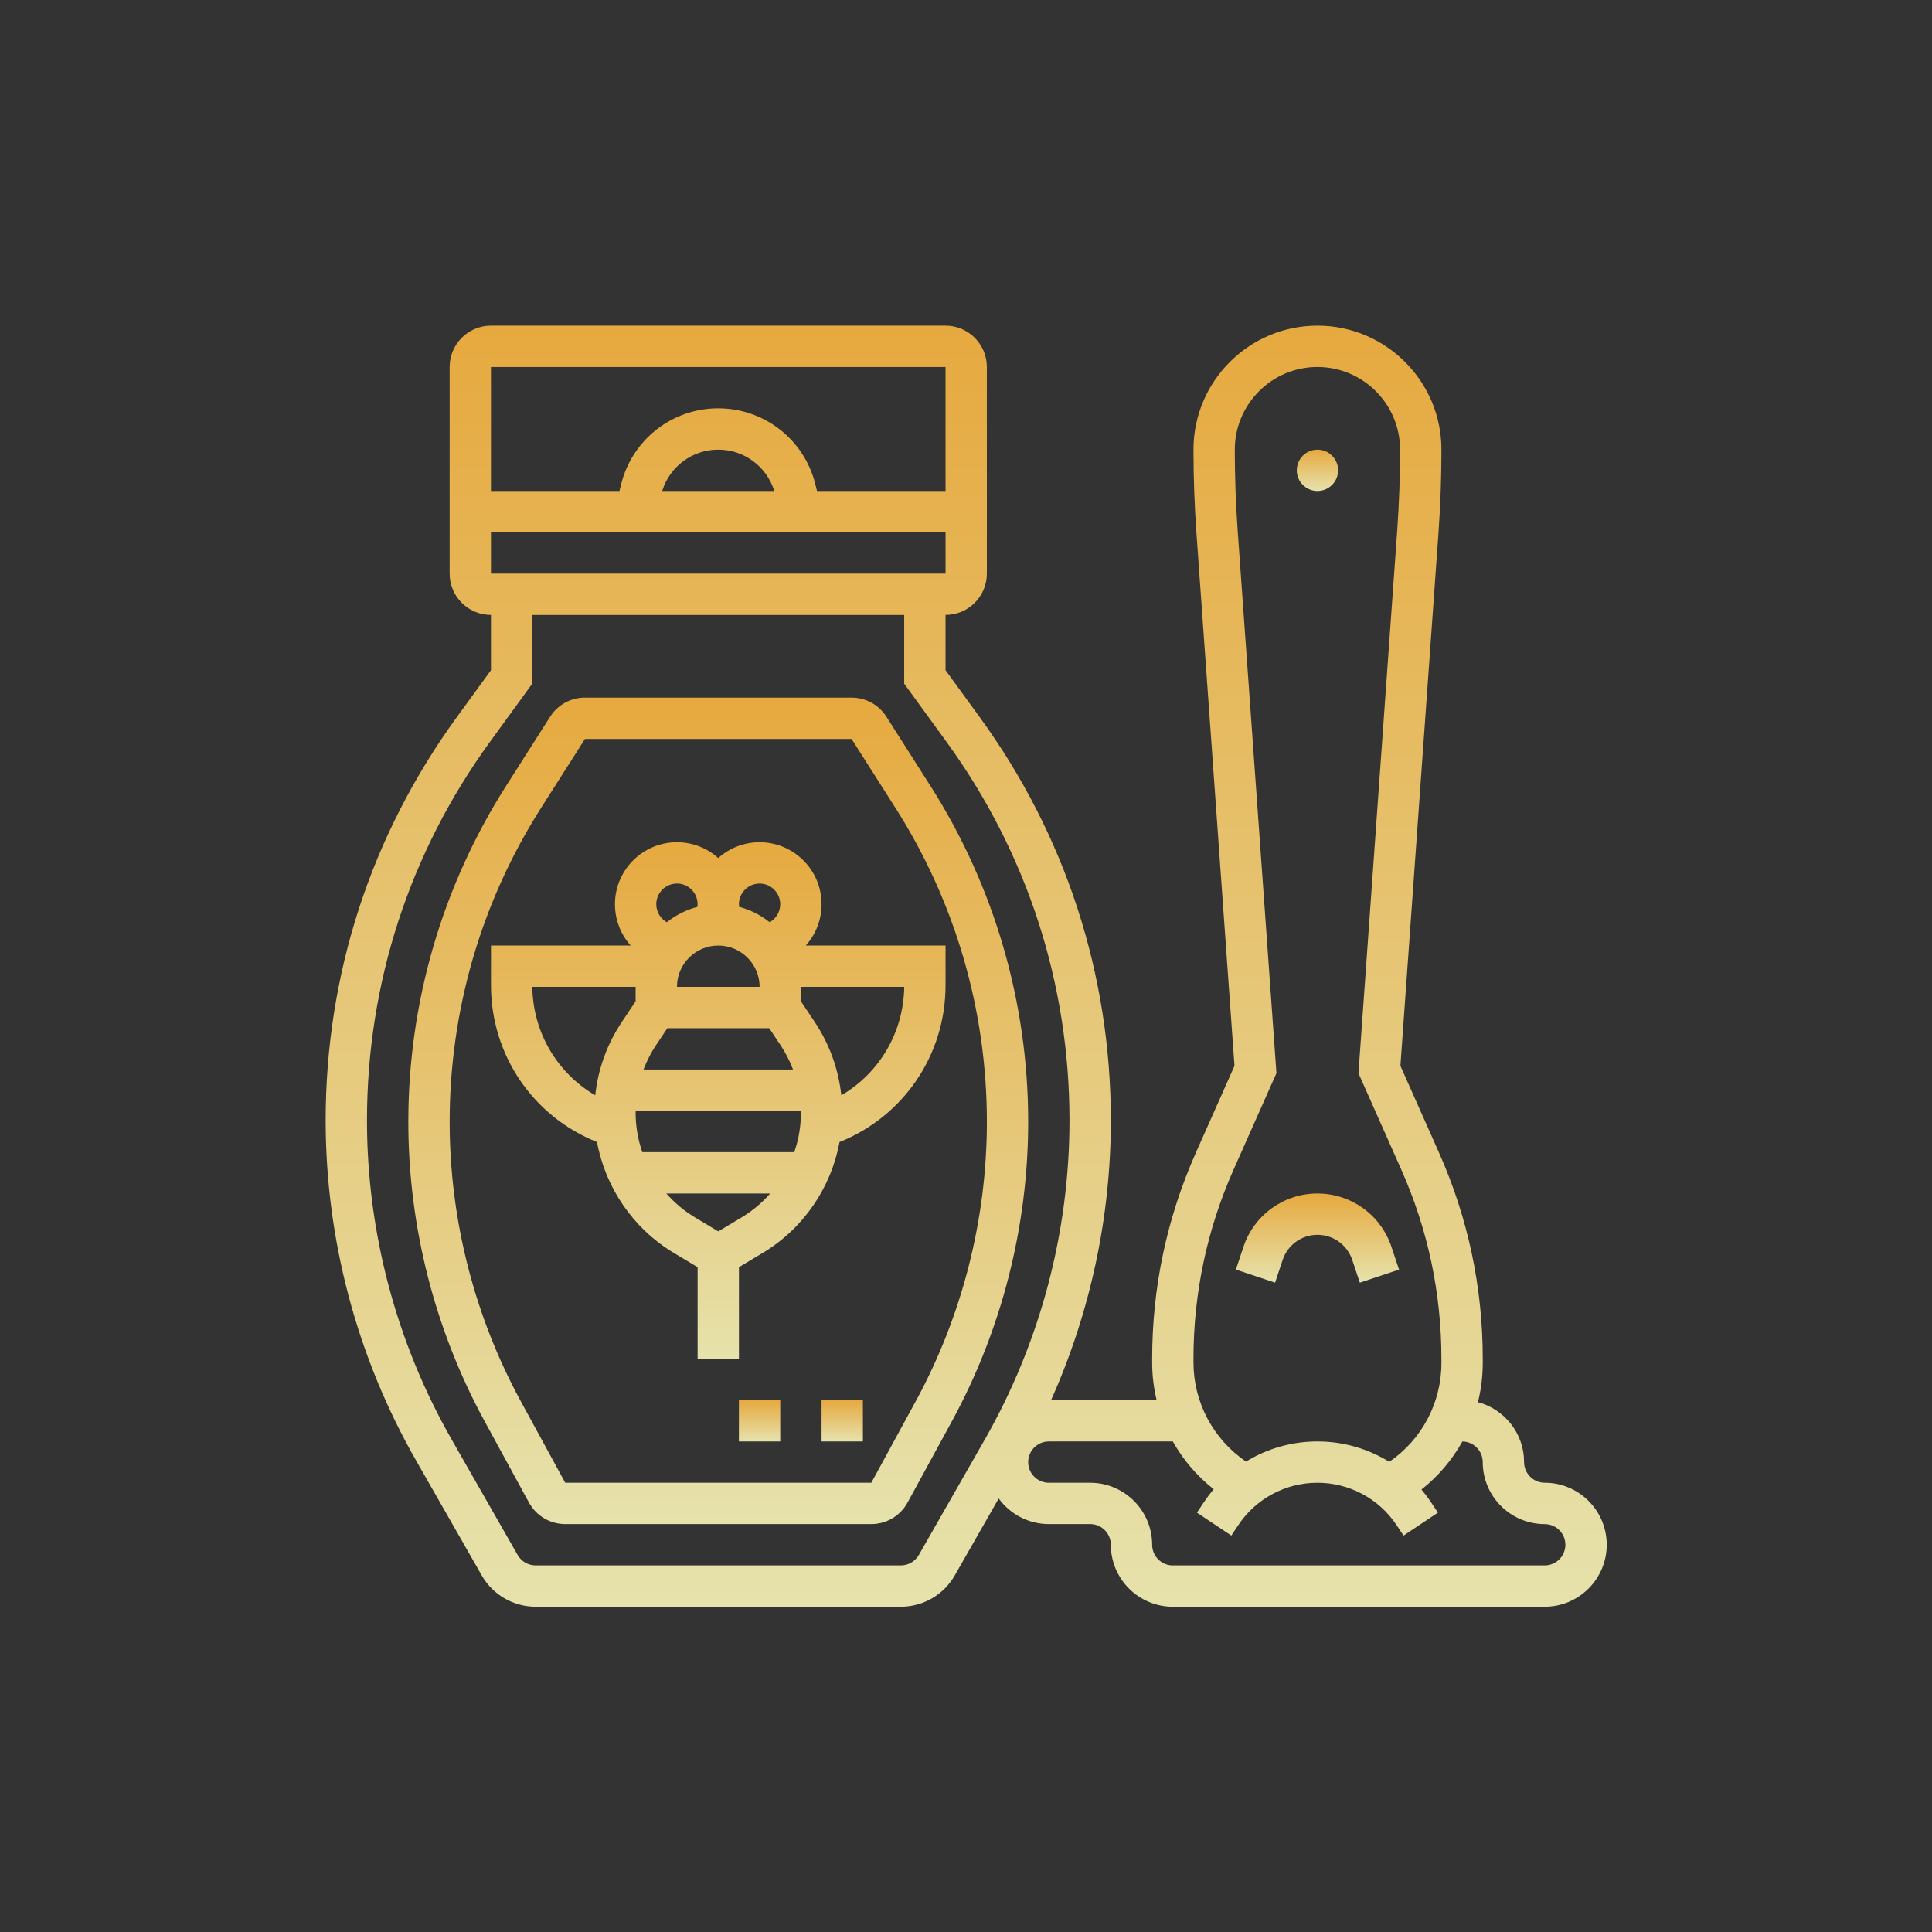 <svg width="135" height="135" viewBox="0 0 135 135" fill="none" xmlns="http://www.w3.org/2000/svg">
<rect x="0" y="0" width="135" height="135" fill="#333333" stroke="none"/>
<path d="M65.008 54.906L61.939 50.083C61.406 49.246 60.495 48.746 59.503 48.746H40.876C39.883 48.746 38.972 49.246 38.439 50.084L35.37 54.907C30.897 61.935 28.532 70.055 28.532 78.386C28.532 85.683 30.379 92.925 33.873 99.33L36.961 104.991C37.467 105.92 38.439 106.496 39.496 106.496H60.882C61.939 106.496 62.91 105.92 63.417 104.991L66.505 99.33C69.998 92.924 71.845 85.682 71.845 78.386C71.845 70.054 69.481 61.935 65.008 54.905L65.008 54.906ZM63.97 97.948L60.883 103.609H39.495L36.407 97.947C33.144 91.965 31.42 85.201 31.42 78.387C31.42 70.605 33.628 63.021 37.806 56.456L40.875 51.633H59.504L62.572 56.456C66.75 63.021 68.959 70.605 68.959 78.387C68.958 85.201 67.234 91.965 63.97 97.949L63.97 97.948Z" fill="url(#paint0_linear_0_1344)" fill-opacity="0.877"/>
<path d="M51.632 97.835H54.52V100.722H51.632V97.835Z" fill="url(#paint1_linear_0_1344)" fill-opacity="0.877"/>
<path d="M57.407 97.835H60.295V100.722H57.407V97.835Z" fill="url(#paint2_linear_0_1344)" fill-opacity="0.877"/>
<path d="M56.306 66.071C56.994 65.301 57.408 64.287 57.408 63.183C57.408 60.795 55.465 58.852 53.077 58.852C51.969 58.852 50.956 59.271 50.189 59.958C49.422 59.271 48.41 58.852 47.301 58.852C44.913 58.852 42.97 60.795 42.97 63.183C42.97 64.287 43.383 65.302 44.07 66.071H34.308V68.839C34.308 73.722 37.249 78.016 41.716 79.8C42.305 82.989 44.244 85.844 47.068 87.538L48.746 88.545V94.947H51.634V88.545L53.312 87.538C56.136 85.844 58.075 82.989 58.663 79.8C63.13 78.016 66.071 73.721 66.071 68.839V66.071H56.306ZM55.965 77.752C55.965 78.7 55.803 79.631 55.5 80.508H44.879C44.577 79.631 44.415 78.701 44.415 77.752C44.415 77.708 44.417 77.664 44.417 77.621H55.962C55.963 77.665 55.965 77.708 55.965 77.752ZM44.967 74.733C45.193 74.136 45.487 73.562 45.846 73.023L46.631 71.846H53.749L54.534 73.023C54.893 73.562 55.187 74.136 55.413 74.733H44.967ZM50.19 66.071C51.782 66.071 53.078 67.367 53.078 68.959H47.302C47.302 67.366 48.598 66.071 50.19 66.071ZM53.077 61.74C53.873 61.74 54.52 62.387 54.52 63.183C54.52 63.72 54.226 64.194 53.783 64.443C53.162 63.947 52.437 63.576 51.645 63.369C51.638 63.308 51.633 63.246 51.633 63.183C51.633 62.387 52.281 61.74 53.077 61.74ZM47.302 61.74C48.098 61.74 48.745 62.387 48.745 63.183C48.745 63.246 48.741 63.308 48.733 63.369C47.942 63.575 47.217 63.947 46.595 64.443C46.153 64.195 45.858 63.721 45.858 63.183C45.858 62.387 46.506 61.74 47.302 61.74ZM37.196 68.958H44.414V69.965L43.444 71.421C42.416 72.961 41.786 74.709 41.592 76.534C38.934 74.98 37.238 72.141 37.196 68.958ZM51.826 85.063L50.19 86.044L48.554 85.063C47.799 84.61 47.132 84.044 46.561 83.397H53.819C53.249 84.043 52.581 84.61 51.826 85.063ZM58.787 76.534C58.592 74.71 57.963 72.963 56.936 71.422L55.965 69.966V68.959H63.183C63.141 72.142 61.445 74.981 58.787 76.534Z" fill="url(#paint3_linear_0_1344)" fill-opacity="0.877"/>
<path d="M93.502 32.864C93.502 33.661 92.855 34.308 92.058 34.308C91.261 34.308 90.614 33.661 90.614 32.864C90.614 32.067 91.261 31.42 92.058 31.42C92.855 31.42 93.502 32.067 93.502 32.864Z" fill="url(#paint4_linear_0_1344)" fill-opacity="0.877"/>
<path d="M89.627 88.036C89.977 86.987 90.954 86.284 92.058 86.284C93.163 86.284 94.14 86.988 94.489 88.036L95.02 89.628L97.759 88.715L97.228 87.122C96.486 84.893 94.408 83.396 92.058 83.396C89.709 83.396 87.631 84.893 86.888 87.122L86.358 88.715L89.097 89.628L89.627 88.036Z" fill="url(#paint5_linear_0_1344)" fill-opacity="0.877"/>
<path d="M107.94 103.608C107.144 103.608 106.496 102.961 106.496 102.164C106.496 100.159 105.125 98.468 103.272 97.977C103.492 97.096 103.608 96.182 103.608 95.249V94.946C103.608 89.953 102.58 85.107 100.552 80.544L97.855 74.476L100.511 37.289C100.65 35.344 100.721 33.369 100.721 31.419C100.721 26.642 96.835 22.756 92.058 22.756C87.281 22.756 83.395 26.642 83.395 31.419C83.395 33.369 83.466 35.344 83.605 37.29L86.261 74.477L83.564 80.544C81.536 85.106 80.508 89.952 80.508 94.945V95.203C80.508 96.101 80.615 96.983 80.819 97.834H73.445C76.187 91.7 77.621 85.025 77.621 78.283C77.621 68.097 74.454 58.359 68.463 50.121L66.07 46.83V42.969C67.663 42.969 68.958 41.673 68.958 40.081L68.957 25.644C68.957 24.052 67.662 22.756 66.07 22.756H34.306C32.714 22.756 31.419 24.052 31.419 25.644V40.082C31.419 41.674 32.714 42.97 34.306 42.97V46.832L31.914 50.122C25.923 58.358 22.756 68.096 22.756 78.282C22.756 86.6 24.938 94.815 29.065 102.037L33.665 110.088C34.434 111.434 35.876 112.27 37.426 112.27H62.95C64.501 112.27 65.942 111.434 66.711 110.088L69.785 104.707C70.573 105.789 71.85 106.495 73.288 106.495H76.176C76.972 106.495 77.62 107.143 77.62 107.939C77.62 110.327 79.563 112.27 81.951 112.27H107.939C110.328 112.27 112.271 110.327 112.271 107.939C112.27 105.55 110.327 103.607 107.939 103.607L107.94 103.608ZM83.395 94.945C83.395 90.358 84.34 85.908 86.202 81.716L89.192 74.989L86.484 37.085C86.35 35.207 86.282 33.301 86.282 31.42C86.282 28.235 88.873 25.645 92.057 25.645C95.242 25.645 97.832 28.235 97.832 31.42C97.832 33.302 97.764 35.208 97.63 37.085L94.923 74.991L97.912 81.718C99.775 85.909 100.72 90.36 100.72 94.947V95.25C100.72 98.029 99.342 100.598 97.077 102.147C95.593 101.228 93.862 100.722 92.057 100.722C90.264 100.722 88.544 101.222 87.066 102.13C84.784 100.575 83.395 97.996 83.395 95.203L83.395 94.945ZM66.069 40.082H34.306V37.195H66.071L66.072 40.083C66.072 40.083 66.071 40.083 66.07 40.083L66.069 40.082ZM46.271 34.307C46.801 32.597 48.377 31.419 50.186 31.419C51.995 31.419 53.572 32.596 54.102 34.307H46.271ZM66.069 25.645L66.07 34.308H57.09L56.97 33.828C56.191 30.709 53.401 28.532 50.188 28.532C46.974 28.532 44.184 30.709 43.405 33.828L43.285 34.307H34.306V25.645H66.069ZM64.203 108.657C63.946 109.106 63.466 109.384 62.949 109.384H37.425C36.908 109.384 36.428 109.105 36.171 108.657L31.57 100.606C27.692 93.819 25.643 86.1 25.643 78.285C25.643 68.713 28.619 59.563 34.248 51.822L37.193 47.772V42.972H63.181V47.773L66.126 51.822C71.755 59.562 74.731 68.713 74.731 78.285C74.731 86.102 72.681 93.82 68.803 100.607L64.203 108.657ZM107.939 109.384H81.951C81.155 109.384 80.507 108.737 80.507 107.941C80.507 105.552 78.564 103.609 76.176 103.609H73.288C72.492 103.609 71.844 102.962 71.844 102.166C71.844 101.369 72.492 100.722 73.288 100.722H81.951C82.669 102.001 83.637 103.138 84.81 104.061C84.564 104.348 84.334 104.65 84.122 104.969L83.637 105.696L86.039 107.298L86.525 106.57C87.76 104.716 89.829 103.609 92.057 103.609C94.285 103.609 96.353 104.716 97.589 106.57L98.075 107.298L100.477 105.696L99.992 104.969C99.785 104.658 99.561 104.365 99.323 104.084C100.5 103.157 101.469 102.011 102.186 100.723C102.972 100.736 103.607 101.378 103.607 102.166C103.607 104.555 105.55 106.498 107.938 106.498C108.734 106.498 109.382 107.145 109.382 107.941C109.382 108.737 108.734 109.384 107.938 109.384L107.939 109.384Z" fill="url(#paint6_linear_0_1344)" fill-opacity="0.877"/>
<defs>
<linearGradient id="paint0_linear_0_1344" x1="50.189" y1="48.746" x2="50.189" y2="106.496" gradientUnits="userSpaceOnUse">
<stop stop-color="#FFBA41"/>
<stop offset="1" stop-color="#FFFBBD"/>
</linearGradient>
<linearGradient id="paint1_linear_0_1344" x1="53.076" y1="97.835" x2="53.076" y2="100.722" gradientUnits="userSpaceOnUse">
<stop stop-color="#FFBA41"/>
<stop offset="1" stop-color="#FFFBBD"/>
</linearGradient>
<linearGradient id="paint2_linear_0_1344" x1="58.851" y1="97.835" x2="58.851" y2="100.722" gradientUnits="userSpaceOnUse">
<stop stop-color="#FFBA41"/>
<stop offset="1" stop-color="#FFFBBD"/>
</linearGradient>
<linearGradient id="paint3_linear_0_1344" x1="50.19" y1="58.852" x2="50.19" y2="94.947" gradientUnits="userSpaceOnUse">
<stop stop-color="#FFBA41"/>
<stop offset="1" stop-color="#FFFBBD"/>
</linearGradient>
<linearGradient id="paint4_linear_0_1344" x1="92.058" y1="31.42" x2="92.058" y2="34.308" gradientUnits="userSpaceOnUse">
<stop stop-color="#FFBA41"/>
<stop offset="1" stop-color="#FFFBBD"/>
</linearGradient>
<linearGradient id="paint5_linear_0_1344" x1="92.058" y1="83.396" x2="92.058" y2="89.628" gradientUnits="userSpaceOnUse">
<stop stop-color="#FFBA41"/>
<stop offset="1" stop-color="#FFFBBD"/>
</linearGradient>
<linearGradient id="paint6_linear_0_1344" x1="67.514" y1="22.756" x2="67.514" y2="112.27" gradientUnits="userSpaceOnUse">
<stop stop-color="#FFBA41"/>
<stop offset="1" stop-color="#FFFBBD"/>
</linearGradient>
</defs>
</svg>
